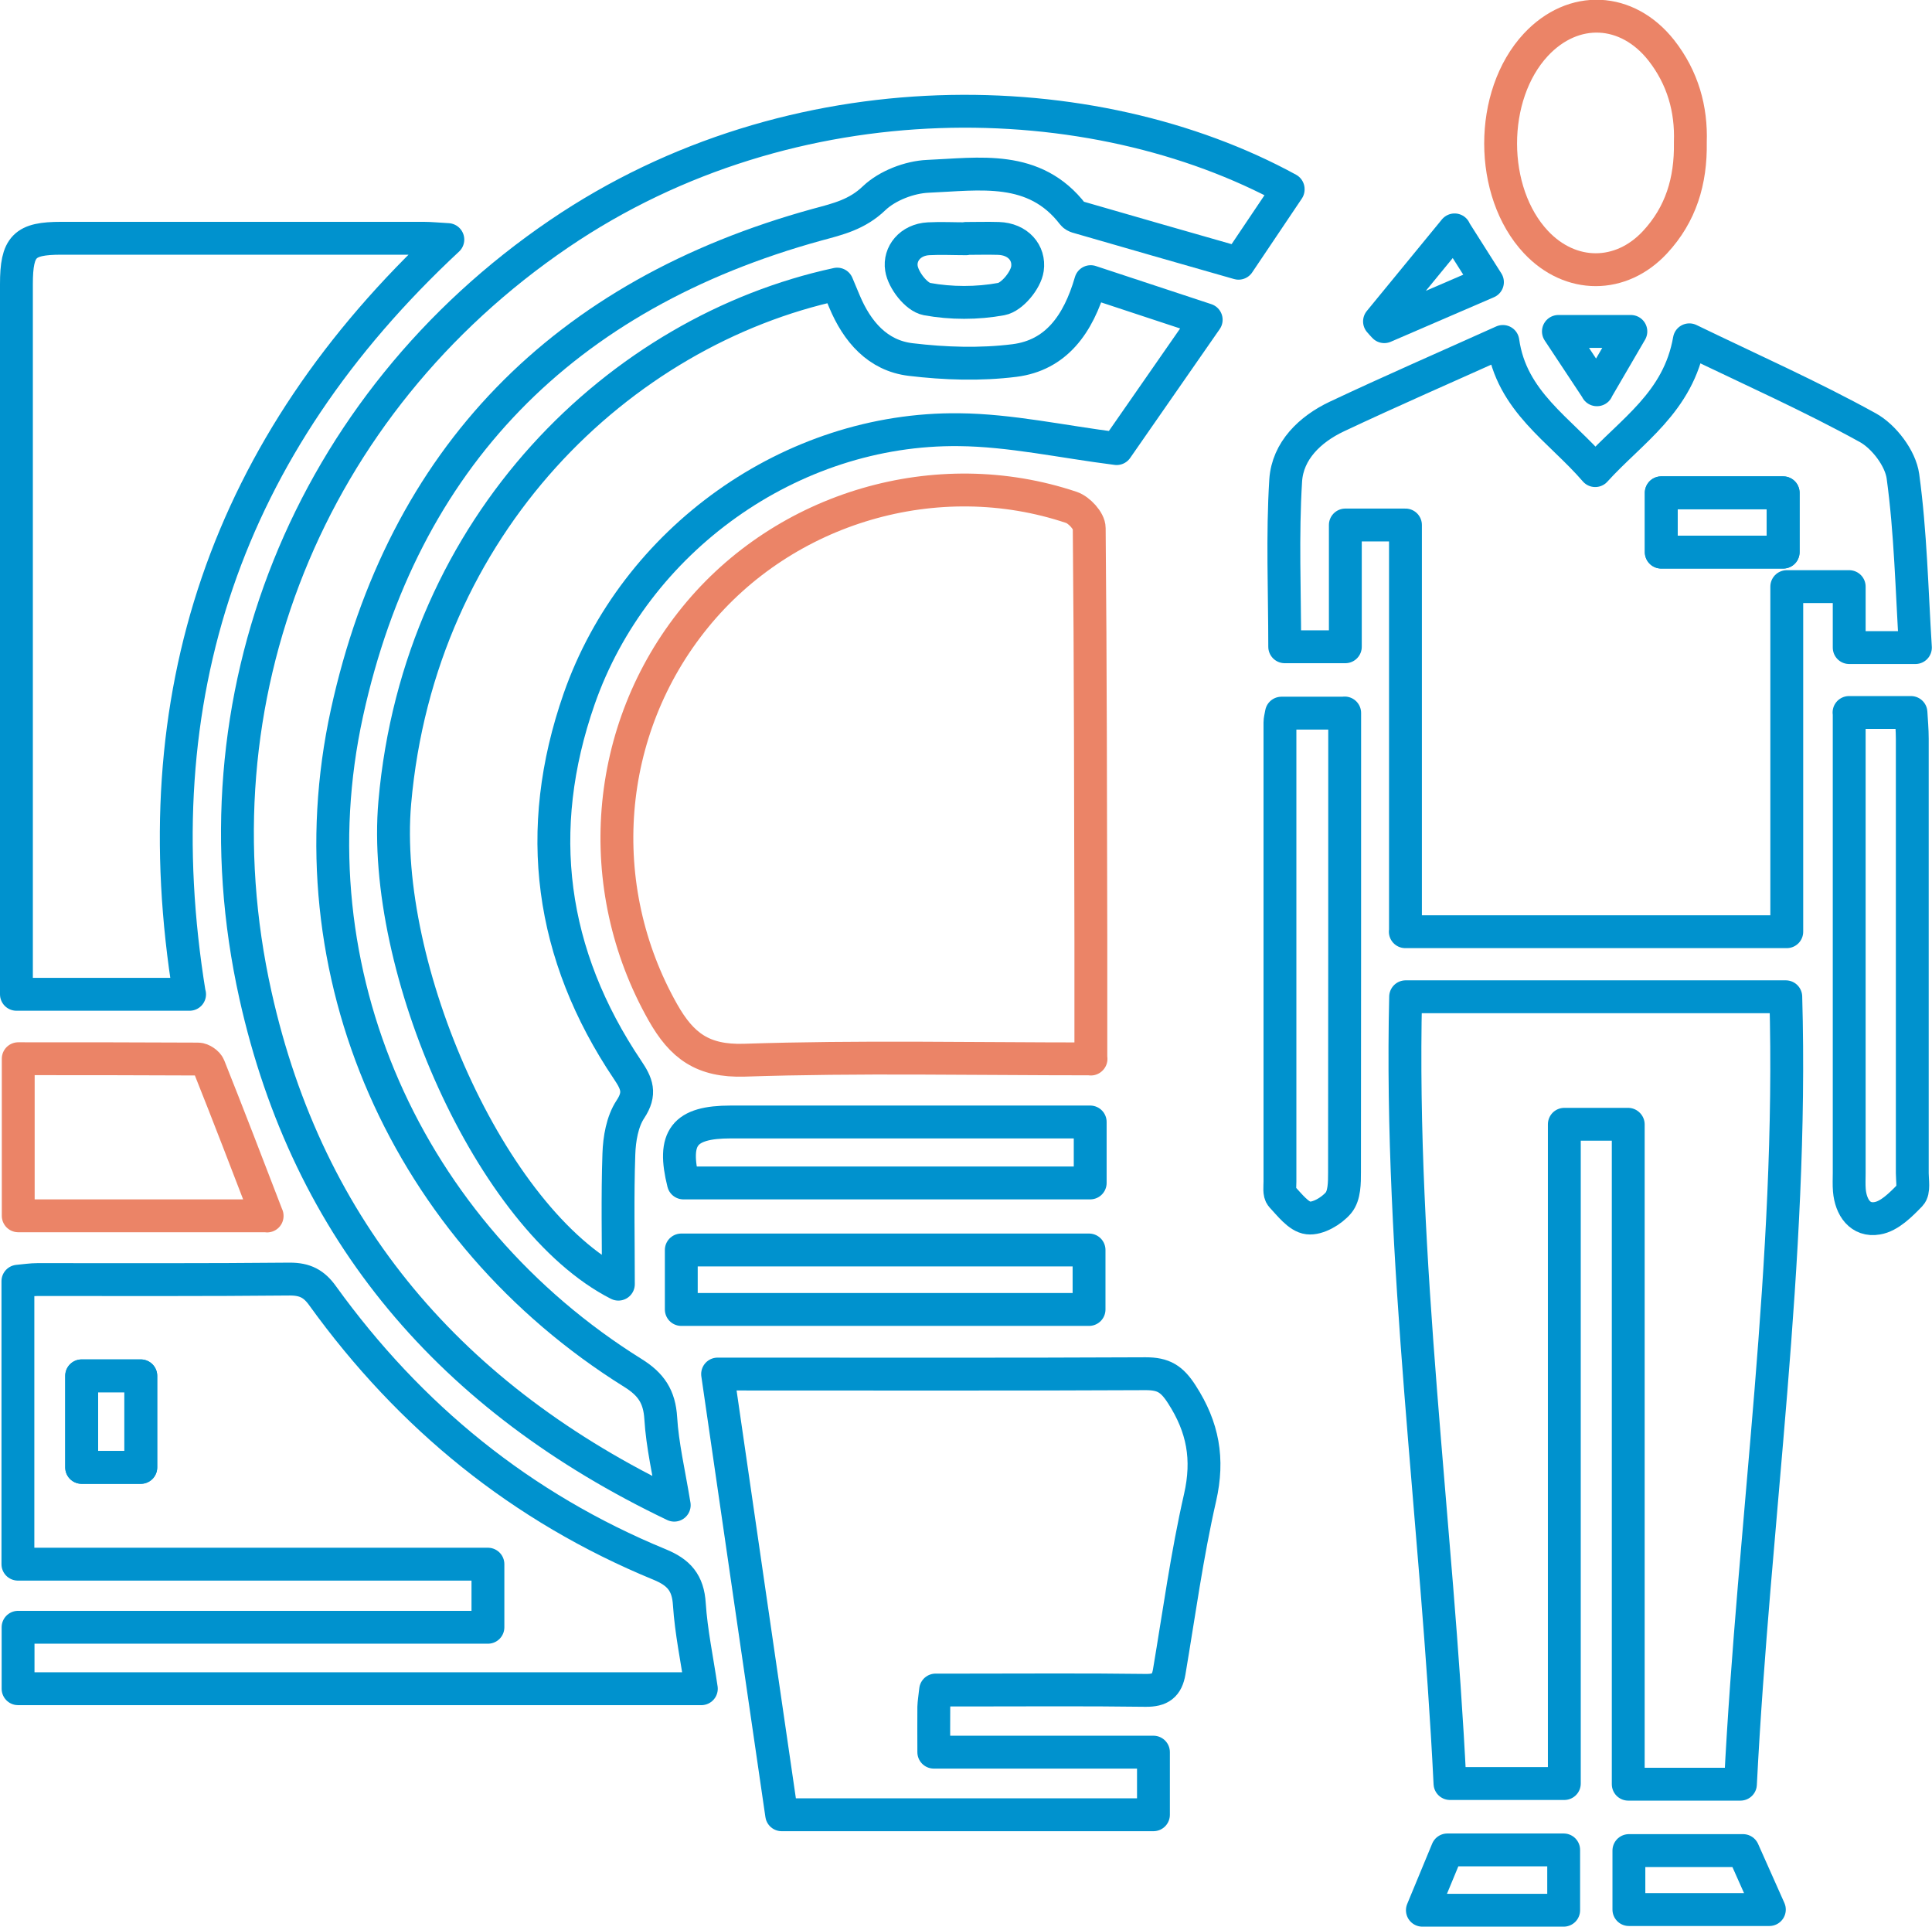 <?xml version="1.0" encoding="UTF-8"?>
<svg id="Layer_2" data-name="Layer 2" xmlns="http://www.w3.org/2000/svg" viewBox="0 0 117.6 117.25">
  <defs>
    <style>
      .cls-1 {
        stroke: #0092ce;
      }

      .cls-1, .cls-2 {
        fill: none;
        stroke-linejoin: round;
        stroke-width: 2px;
      }

      .cls-2 {
        stroke: #eb8467;
      }
    </style>
  </defs>
  <g id="Layer_1-2" data-name="Layer 1">
    <g>
      <path class="cls-1" d="m85.55,56.7v-24.75h-3.66v7.41h-3.69c0-3.39-.15-6.77.06-10.13.12-1.8,1.48-3.11,3.11-3.88,3.29-1.55,6.62-3,10.11-4.57.52,3.67,3.46,5.35,5.62,7.86,2.2-2.43,5.06-4.14,5.73-7.96,3.76,1.82,7.39,3.43,10.85,5.34.99.54,2,1.87,2.15,2.96.47,3.43.54,6.91.76,10.43h-4.03v-3.71h-3.8v21h-23.22Zm15.57-23.1h7.42v-3.61h-7.42v3.61Z"/>
      <path class="cls-2" d="m66.41,64.44c-7.22,0-14.17-.15-21.1.08-2.54.08-3.81-.88-4.96-2.91-4.33-7.65-3.61-17.2,1.97-24.05,5.45-6.7,14.71-9.43,22.9-6.68.47.16,1.08.82,1.08,1.26.08,8.39.08,16.78.1,25.17,0,2.32,0,4.64,0,7.14Z"/>
      <path class="cls-1" d="m99.1,68.42h-3.88c0,6.74,0,13.41,0,20.09s0,13.27,0,20.03h-6.96c-.78-15.9-3.08-31.75-2.7-47.88h23.14c.46,16.06-1.95,31.9-2.76,47.92h-6.83v-40.15Z"/>
      <path class="cls-1" d="m78.41,11.53c-1.04,1.55-2.08,3.09-3.02,4.49-3.35-.96-6.59-1.88-9.82-2.82-.09-.03-.2-.08-.26-.16-2.34-3.05-5.7-2.44-8.83-2.31-1.13.05-2.47.57-3.27,1.33-1.04,1-2.2,1.27-3.46,1.61-15.42,4.24-25.22,14.15-28.63,29.71-3.46,15.8,3.67,31.61,17.4,40.17,1.11.69,1.62,1.44,1.7,2.76.1,1.65.49,3.28.82,5.29-13.56-6.48-22.28-16.63-25.49-31.03-4.04-18.12,3.28-36,18.48-46.34,14.28-9.71,32.52-9.2,44.38-2.72Z"/>
      <path class="cls-1" d="m37.64,78.15c-7.78-3.95-14.49-19.27-13.61-29.31,1.49-16.97,13.72-28.7,26.93-31.55.14.34.29.69.44,1.05.77,1.84,2.02,3.3,4.03,3.54,2.08.25,4.25.32,6.32.06,2.52-.32,3.88-2.18,4.64-4.8,2.25.74,4.47,1.48,7.03,2.32-1.99,2.86-3.82,5.49-5.45,7.84-3.33-.42-6.46-1.12-9.59-1.15-10.23-.12-19.75,6.71-23.13,16.39-2.79,8-1.77,15.55,2.95,22.57.56.83.82,1.42.17,2.4-.49.74-.67,1.8-.7,2.72-.09,2.58-.03,5.16-.03,7.92Z"/>
      <path class="cls-1" d="m56.95,102.85c-.05.46-.1.75-.11,1.04-.01.86,0,1.71,0,2.74h13.37v3.81h-22.63c-1.3-8.9-2.59-17.78-3.9-26.82h1.57c8.16,0,16.33.02,24.49-.02,1.08,0,1.59.31,2.2,1.26,1.29,2,1.64,3.93,1.11,6.27-.8,3.5-1.28,7.06-1.88,10.61-.14.84-.54,1.14-1.43,1.13-3.7-.05-7.4-.02-11.1-.02-.54,0-1.09,0-1.68,0Z"/>
      <path class="cls-1" d="m11.54,60.51H1c0-.56,0-1.05,0-1.54,0-13.89,0-27.78,0-41.67,0-2.32.48-2.8,2.73-2.8,7.35,0,14.71,0,22.06,0,.43,0,.87.05,1.47.08-13.49,12.56-18.68,27.8-15.73,45.93Z"/>
      <path class="cls-1" d="m1.1,102.77v-3.74h28.6v-3.84H1.09v-17.22c.43-.04.82-.1,1.2-.1,5.12,0,10.24.02,15.36-.03.92,0,1.47.29,1.99,1.02,5.31,7.36,12.1,12.89,20.51,16.35,1.17.48,1.73,1.11,1.81,2.41.11,1.69.47,3.37.73,5.15H1.1Zm3.87-19.04v5.57h3.6v-5.57h-3.6Z"/>
      <path class="cls-2" d="m102.89,8.67c.04,2.35-.58,4.38-2.15,6.07-2.07,2.23-5.14,2.23-7.24,0-2.87-3.05-2.88-8.94-.01-12.02,2.28-2.44,5.55-2.29,7.63.34,1.31,1.67,1.84,3.58,1.77,5.59Z"/>
      <path class="cls-2" d="m16.26,73.99H1.11v-9.56c3.69,0,7.32,0,10.95.02.23,0,.58.24.66.45,1.19,2.98,2.34,5.98,3.54,9.1Z"/>
      <path class="cls-1" d="m81.85,43.39v1.51c0,8.81,0,17.62-.01,26.43,0,.64,0,1.43-.37,1.87-.42.5-1.26.99-1.84.92-.59-.07-1.14-.81-1.62-1.32-.16-.18-.1-.58-.1-.88,0-9.32,0-18.63,0-27.95,0-.15.04-.3.09-.57h3.85Z"/>
      <path class="cls-1" d="m112.55,43.36h3.77c.03.53.08,1.06.08,1.6,0,8.81,0,17.62,0,26.44,0,.45.12,1.07-.12,1.32-.57.59-1.27,1.3-2.01,1.42-1.03.18-1.61-.65-1.7-1.7-.03-.35-.01-.71-.01-1.06,0-8.76,0-17.52,0-26.28,0-.55,0-1.09,0-1.73Z"/>
      <path class="cls-1" d="m41.47,79.69v-3.62h24.82v3.62h-24.82Z"/>
      <path class="cls-1" d="m66.36,68.28v3.71h-24.76c-.69-2.76.04-3.71,2.88-3.71,6.64,0,13.29,0,19.93,0,.6,0,1.19,0,1.94,0Z"/>
      <path class="cls-1" d="m95.18,112.58v3.67h-8.6c.53-1.29,1.01-2.43,1.52-3.67h7.08Z"/>
      <path class="cls-1" d="m99.15,116.21v-3.59h6.95c.5,1.13,1.02,2.28,1.6,3.59h-8.55Z"/>
      <path class="cls-1" d="m58.8,14.51c.66,0,1.32-.02,1.98,0,1.19.04,1.9.88,1.76,1.85-.1.7-.94,1.72-1.59,1.84-1.47.27-3.06.27-4.53,0-.64-.12-1.44-1.15-1.55-1.87-.14-.88.53-1.74,1.65-1.8.76-.04,1.52,0,2.28,0,0,0,0,0,0-.01Z"/>
      <path class="cls-1" d="m88.53,14c.76,1.2,1.35,2.13,2.01,3.17-2.15.93-4.21,1.82-6.28,2.71-.1-.11-.2-.21-.29-.32,1.49-1.82,2.99-3.64,4.57-5.57Z"/>
      <path class="cls-1" d="m97.21,23.72c-.9-1.36-1.54-2.33-2.35-3.55h4.41c-.68,1.17-1.26,2.16-2.07,3.55Z"/>
      <path class="cls-1" d="m101.12,33.6v-3.61h7.42v3.61h-7.42Z"/>
      <path class="cls-1" d="m4.97,83.73h3.6v5.57h-3.6v-5.57Z"/>
    </g>
  </g>
</svg>